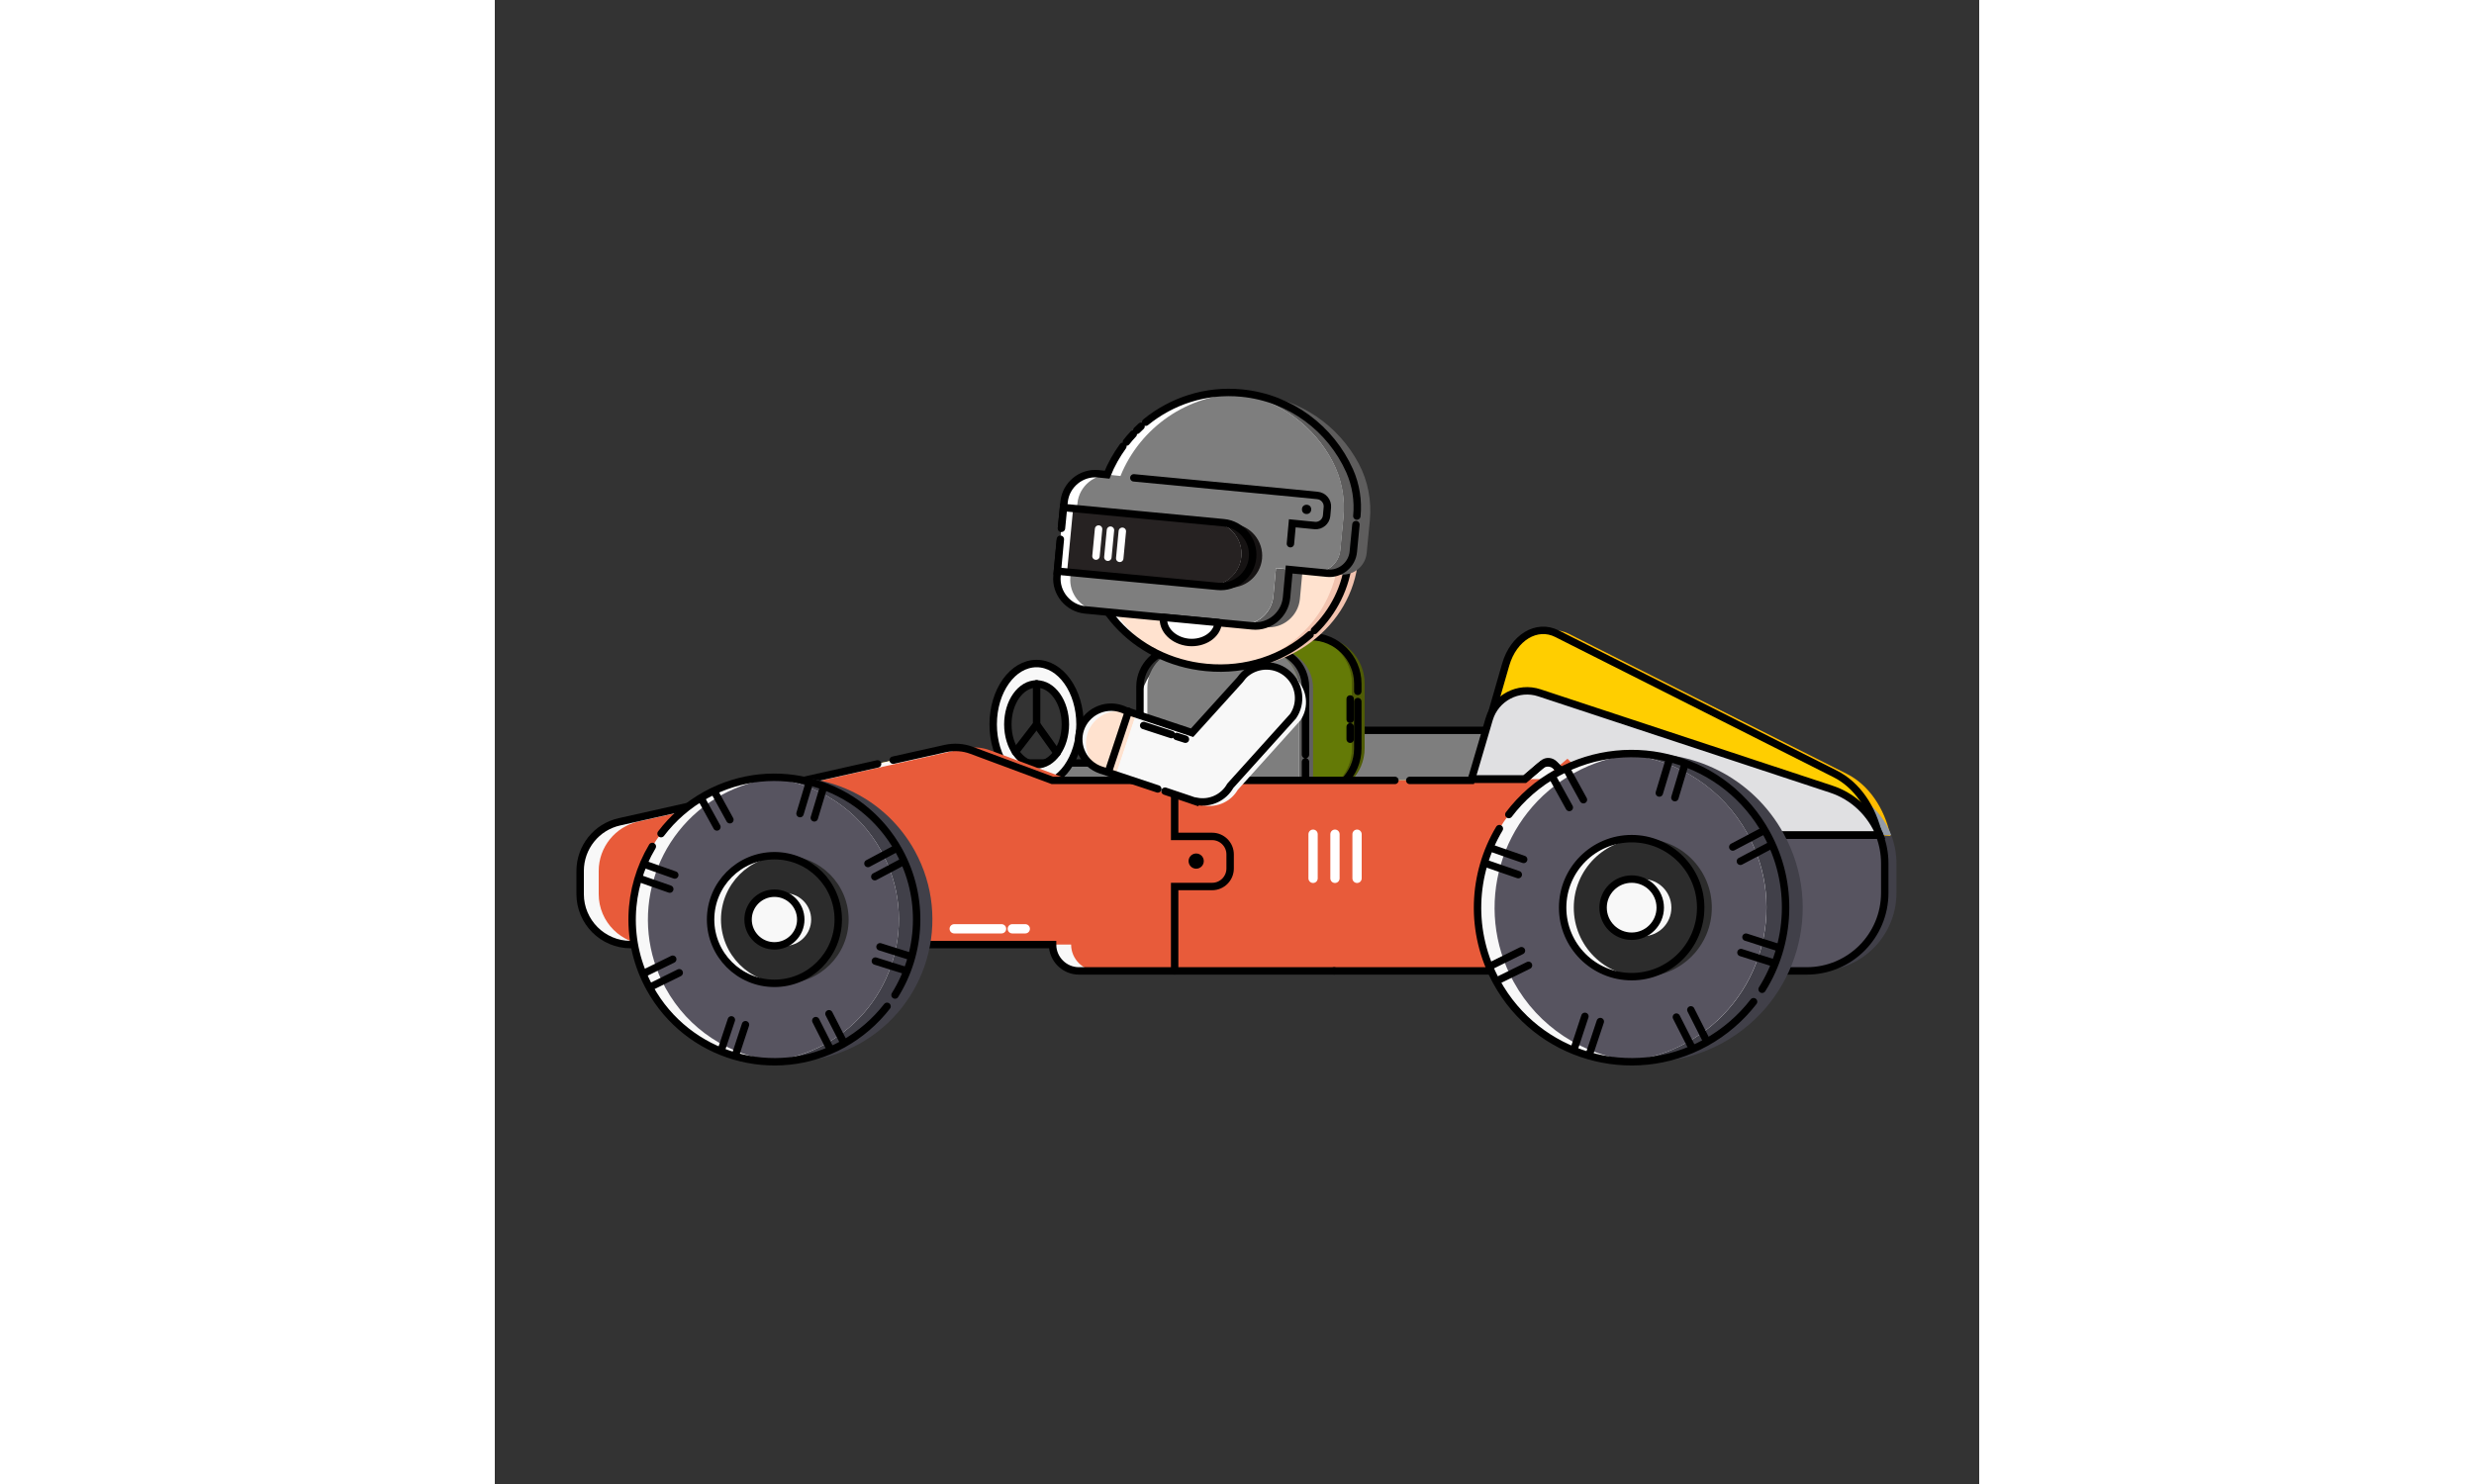 <?xml version="1.0" encoding="utf-8"?>
<!-- Generator: Adobe Illustrator 23.0.2, SVG Export Plug-In . SVG Version: 6.00 Build 0)  -->
<svg width="150" height="90" version="1.1" id="图层_1" xmlns="http://www.w3.org/2000/svg" xmlns:xlink="http://www.w3.org/1999/xlink" x="0px" y="0px"
	 viewBox="0 0 800 800" style="enable-background:new 0 0 800 800;" xml:space="preserve">
<rect x="0" y="0" width="800" height="800" fill="#333333" stroke="none"/>
<style type="text/css">
	.st0{fill:#414049;}
	.st1{fill:#FFBC00;}
	.st2{fill:#949CA8;}
	.st3{fill:#7E7E7E;}
	.st4{fill:none;stroke:#000000;stroke-width:4;stroke-linecap:round;stroke-linejoin:round;stroke-miterlimit:10;}
	.st5{fill:#F8F8F8;}
	.st6{fill:#647A06;}
	.st7{fill:#4F5B06;}
	.st8{fill:none;stroke:#000000;stroke-width:4;stroke-linecap:round;stroke-miterlimit:10;}
	.st9{fill:#605F5F;}
	.st10{fill:#FFCE00;}
	.st11{fill:#575460;}
	.st12{fill:#E0E0E2;}
	.st13{fill:#E85B3A;}
	.st14{fill:#FFFFFF;}
	.st15{fill:#F2C3AF;}
	.st16{fill:#FFE2CF;}
	.st17{fill:#5E5D5D;}
	.st18{fill:#161313;}
	.st19{fill:#262222;}
	.st20{fill:#FFFFFF;stroke:#000000;stroke-width:4;stroke-linecap:round;stroke-linejoin:round;stroke-miterlimit:10;}
	.st21{fill:none;stroke:#FFFFFF;stroke-width:4;stroke-linecap:round;stroke-miterlimit:10;}
	.st22{fill:#2C2C2C;}
	.st23{fill:none;stroke:#FFFFFF;stroke-width:5;stroke-linecap:round;stroke-linejoin:round;stroke-miterlimit:10;}
</style>
<path class="st0" d="M752.6,450.2H614.7v73.2h98.6c23.3,0,42.1-18.8,42.1-42.1v-15.9C755.4,460.1,754.4,455,752.6,450.2z"/>
<path class="st1" d="M728.7,417.2l-150-75.6c-10.9-5.5-23.4,2.1-27.6,16.7l-11.8,41l28.1,1.6l13.5-13.4l36.1,55.2l0.3,0l134.9,7.9
	C748.9,435.5,740.4,423.1,728.7,417.2z"/>
<path class="st2" d="M726.5,425.4l-157.2-51.9c-11.4-3.8-23.7,2.7-27.1,14.2l-9.5,32.3h28.7l12.9-11l40.1,41.2h0.3h137.9
	C748.2,438.7,738.7,429.4,726.5,425.4z"/>
<polygon class="st3" points="266.7,411.3 418.2,411.3 433.1,393.7 539.6,393.7 536.7,431.9 281.8,439 "/>
<polygon class="st4" points="266.7,411.3 418.2,411.3 433.1,393.7 539.6,393.7 536.7,431.9 281.8,439 "/>
<g>
	<path class="st5" d="M292,357.6c-12.9,0-23.4,14.7-23.4,32.8c0,18.1,10.5,32.8,23.4,32.8c12.9,0,23.4-14.7,23.4-32.8
		C315.3,372.3,304.9,357.6,292,357.6z M292,412.3c-8.6,0-15.5-9.8-15.5-21.8c0-12.1,7-21.8,15.5-21.8c8.6,0,15.5,9.8,15.5,21.8
		C307.5,402.5,300.5,412.3,292,412.3z"/>
	<polyline class="st4" points="292,368.6 292,390.5 280.6,405.3 	"/>
	<line class="st4" x1="303" y1="405.9" x2="292" y2="390.5"/>
	<ellipse class="st4" cx="292" cy="390.5" rx="23.4" ry="32.8"/>
	<ellipse class="st4" cx="292" cy="390.5" rx="15.5" ry="21.8"/>
</g>
<g>
	<path class="st6" d="M439.9,428.7L439.9,428.7c-13.9,0-25.3-11.4-25.3-25.3v-35c0-13.9,11.4-25.3,25.3-25.3h0
		c13.9,0,25.3,11.4,25.3,25.3v35C465.1,417.4,453.7,428.7,439.9,428.7z"/>
	<path class="st7" d="M443.5,343.2L443.5,343.2c-1.2,0-2.3,0.1-3.5,0.2c12.3,1.7,21.8,12.3,21.8,25v35c0,12.7-9.5,23.3-21.8,25
		c1.1,0.2,2.3,0.2,3.5,0.2h0c13.9,0,25.3-11.4,25.3-25.3v-35C468.7,354.5,457.4,343.2,443.5,343.2z"/>
	<path class="st6" d="M461.8,403.5v-35c0-12.7-9.5-23.3-21.8-25c-12.3,1.7-21.8,12.3-21.8,25v35c0,12.7,9.5,23.3,21.8,25
		C452.3,426.8,461.8,416.2,461.8,403.5z"/>
	<path class="st8" d="M465.1,378.2v25.3c0,13.9-11.4,25.3-25.3,25.3h0c-13.9,0-25.3-11.4-25.3-25.3v-35c0-13.9,11.4-25.3,25.3-25.3
		h0c13.9,0,25.3,11.4,25.3,25.3v4.2"/>
	<line class="st8" x1="461" y1="376.8" x2="461" y2="387.8"/>
	<line class="st8" x1="461" y1="391.8" x2="461" y2="398.5"/>
</g>
<path class="st5" d="M404.9,439h-25.3c-17.6,0-32-14.4-32-32v-25.3c0-17.6,14.4-32,32-32h25.3c17.6,0,32,14.4,32,32v25.3
	C436.9,424.6,422.5,439,404.9,439z"/>
<path class="st9" d="M420,349.8h-7.7c11.5,0,21,9.4,21,21v47.3c0,11.5-9.4,21-21,21h7.7c11.5,0,21-9.4,21-21v-47.3
	C441,359.2,431.6,349.8,420,349.8z"/>
<path class="st3" d="M433.3,418.1v-47.3c0-11.5-9.4-21-21-21h-39.6c-11.5,0-21,9.4-21,21v47.3c0,11.5,9.4,21,21,21h39.6
	C423.9,439,433.3,429.6,433.3,418.1z"/>
<path class="st4" d="M436.9,410.7v7.9c0,11.2-9.2,20.4-20.4,20.4h-48.4c-11.2,0-20.4-9.2-20.4-20.4v-48.4c0-11.2,9.2-20.4,20.4-20.4
	h48.4c11.2,0,20.4,9.2,20.4,20.4v36.6"/>
<path class="st3" d="M722.4,417.2l-150-75.6c-10.9-5.5-23.4,2.1-27.6,16.7l-11.8,41l28.1,1.6l13.5-13.4l36.1,55.2l0.3,0l134.9,7.9
	C742.6,435.5,734.1,423.1,722.4,417.2z"/>
<path class="st10" d="M722.4,417.2l-150-75.6c-10.9-5.5-23.4,2.1-27.6,16.7l-11.8,41l28.1,1.6l13.5-13.4l36.1,55.2l0.3,0l134.9,7.9
	C742.6,435.5,734.1,423.1,722.4,417.2z"/>
<path class="st8" d="M722.4,417.2l-150-75.6c-10.9-5.5-23.4,2.1-27.6,16.7l-11.8,41l28.1,1.6l10.3-10.2c1.8-1.8,4.3-1.5,5.7,0.7
	l33.6,51.3l0.3,0l134.9,7.9C742.6,435.5,734.1,423.1,722.4,417.2z"/>
<path class="st3" d="M720.2,425.4L563,373.5c-11.4-3.8-23.7,2.7-27.1,14.2l-9.5,32.3h28.7l12.9-11l40.1,41.2h0.3h137.9
	C741.8,438.7,732.4,429.4,720.2,425.4z"/>
<path class="st10" d="M608.1,450.2L568,409l-12.9,11h-28.7l-0.2,0.7H300.5L257,404.5c-4.5-1.7-9.4-2-14.1-1L67.2,442.9
	C54.8,445.7,46,456.8,46,469.5V482c0,15,12.2,27.2,27.2,27.2h176.9h50.5c0,7.8,6.4,14.2,14.2,14.2h181.2h112.5v-73.2H608.1z"/>
<path class="st11" d="M746.3,450.2H608.4v73.2H707c23.3,0,42.1-18.8,42.1-42.1v-15.9C749.1,460.1,748.1,455,746.3,450.2z"/>
<path class="st12" d="M720.2,425.4L563,373.5c-11.4-3.8-23.7,2.7-27.1,14.2l-9.5,32.3h28.7l12.9-11l40.1,41.2h0.3h137.9
	C741.8,438.7,732.4,429.4,720.2,425.4z"/>
<path class="st5" d="M608.1,450.2L568,409l-12.9,11h-28.7l-0.2,0.7H300.5L257,404.5c-4.5-1.7-9.4-2-14.1-1L67.2,442.9
	C54.8,445.7,46,456.8,46,469.5V482c0,15,12.2,27.2,27.2,27.2h176.9h50.5c0,7.8,6.4,14.2,14.2,14.2h181.2h112.5v-73.2H608.1z"/>
<path class="st11" d="M746.3,450.2H608.4v73.2H707c23.3,0,42.1-18.8,42.1-42.1v-15.9C749.1,460.1,748.1,455,746.3,450.2z"/>
<path class="st13" d="M618.2,450.2L578.1,409l-12.9,11h-28.7l-0.2,0.7H310.6l-43.6-16.2c-4.5-1.7-9.4-2-14.1-1L77.3,442.9
	c-12.4,2.8-21.3,13.8-21.3,26.6V482c0,15,12.2,27.2,27.2,27.2h176.9h50.5c0,7.8,6.4,14.2,14.2,14.2H506h112.5v-73.2H618.2z"/>
<path class="st8" d="M720.2,425.4L563,373.5c-11.4-3.8-23.7,2.7-27.1,14.2l-9.5,32.3h28.7l9.9-8.4c1.7-1.5,4.3-1.3,5.9,0.3
	l37.3,38.3h0.3h137.9C741.8,438.7,732.4,429.4,720.2,425.4z"/>
<path class="st8" d="M485.1,420.7H300.5L257,404.5c-4.5-1.7-9.4-2-14.1-1l-28.2,6.3"/>
<path class="st8" d="M485.1,420.7"/>
<path class="st8" d="M452.3,523.4h43.6h112.5v-73.2h-0.3l-36-37c-2.3-2.4-6.1-2.6-8.6-0.4l-8.4,7.2h-28.7l-0.2,0.7h-33.1"/>
<path class="st8" d="M206.3,411.8l-139,31.2C54.8,445.7,46,456.8,46,469.5V482c0,15,12.2,27.2,27.2,27.2h176.9h50.5
	c0,7.8,6.4,14.2,14.2,14.2h137.6"/>
<path class="st8" d="M746.3,450.2H608.4v73.2H707c23.3,0,42.1-18.8,42.1-42.1v-15.9C749.1,460.1,748.1,455,746.3,450.2z"/>
<g>
	<g>
		
			<ellipse transform="matrix(9.506347e-02 -0.996 0.996 9.506347e-02 59.247 654.614)" class="st14" cx="389.7" cy="294.7" rx="65.4" ry="71"/>
		<path class="st15" d="M400.8,230.1c-1.8-0.2-3.6-0.3-5.4-0.3c36.3,6,62.4,36.8,59.1,71.1c-3.3,34.3-34.7,59.6-71.5,58.6
			c1.8,0.3,3.6,0.5,5.4,0.7c39.1,3.7,73.5-22.4,76.9-58.3S439.9,233.9,400.8,230.1z"/>
		
			<ellipse transform="matrix(9.507215e-02 -0.996 0.996 9.507215e-02 58.878 654.122)" class="st16" cx="389.2" cy="294.7" rx="65.2" ry="65.6"/>
		<path class="st8" d="M439.4,342.1c-14.3,12.7-34.4,19.8-56,17.7c-39.1-3.7-67.9-35.9-64.5-71.8c3.4-35.9,37.9-62,76.9-58.3
			s67.9,35.9,64.5,71.8c-1.4,15-8.3,28.3-18.6,38.4"/>
		<path class="st14" d="M402.5,211.9c-32-3.1-61.1,15.6-72.6,44l-4.8-0.5c-9.2-0.9-17.5,6-18.4,15.2l-3.8,39.7
			c-0.9,9.2,6,17.5,15.2,18.4l90.1,8.6c9.2,0.9,17.5-6,18.4-15.2l1.4-15.2l20.5,2c7.1,0.7,13.5-4.6,14.1-11.7l1.7-17.5
			c1-10.6-1-21.3-6-30.6C447.6,228.9,427.1,214.3,402.5,211.9z"/>
		<path class="st17" d="M465.6,249.9c-10.8-20.3-31.3-34.9-55.9-37.3c-2.4-0.2-4.8-0.3-7.2-0.3c21.4,4.2,39.1,17.9,48.8,36.2
			c5,9.4,7,20.1,6,30.6l-1.7,17.5c-0.7,7.1-7,12.4-14.1,11.7l14.3,1.4c7.1,0.7,13.5-4.6,14.1-11.7l1.7-17.5
			C472.6,270,470.6,259.3,465.6,249.9z"/>
		<path class="st17" d="M419.6,321.5c-0.9,9.2-9.2,16.1-18.4,15.2l14.3,1.4c9.2,0.9,17.5-6,18.4-15.2l1.4-15.2l-14.3-1.4
			L419.6,321.5z"/>
		<path class="st3" d="M455.7,296.6l1.7-17.5c1-10.6-1-21.3-6-30.6c-9.8-18.3-27.4-32-48.8-36.2c-29.1,0.1-54.8,18.1-65.4,44.3
			l-4.8-0.5c-9.2-0.9-17.5,6-18.4,15.2l-3.8,39.7c-0.9,9.2,6,17.5,15.2,18.4l75.8,7.2c9.2,0.9,17.5-6,18.4-15.2l1.4-15.2l14.3,1.4
			l6.2,0.6C448.6,309,455,303.7,455.7,296.6z"/>
		<path class="st8" d="M338.5,240.6c-3.4,4.7-6.3,9.8-8.5,15.3l-4.8-0.5c-9.2-0.9-17.5,6-18.4,15.2l-1.4,14.2"/>
		<path class="st8" d="M344.1,234c-1.3,1.4-2.6,2.8-3.7,4.3"/>
		<path class="st8" d="M348.3,229.8c-0.8,0.7-1.5,1.4-2.3,2.2"/>
		<path class="st8" d="M464.6,278.2c0.8-8.3-0.5-16.7-3.9-24.4c-10.1-22.6-31.7-39.3-58.2-41.9c-19.4-1.9-37.7,4.3-51.7,15.7"/>
		<path class="st8" d="M304.8,291.5l-1.8,18.9c-0.9,9.2,6,17.5,15.2,18.4l90.1,8.6c9.2,0.9,17.5-6,18.4-15.2l1.4-15.2l20.5,2
			c7.1,0.7,13.5-4.6,14.1-11.7l1.4-14.5"/>
		<path class="st14" d="M394.2,316.7l-91-8.7l3.3-34.4l91,8.7c6.9,0.7,12,6.9,11.4,13.8l-0.9,9.2
			C407.3,312.2,401.1,317.3,394.2,316.7z"/>
		<path class="st18" d="M398,282.4l-11.2-1.1c9.4,0.9,16.4,9.4,15.5,18.8v0c-0.9,9.4-9.4,16.4-18.8,15.5l11.2,1.1
			c9.4,0.9,17.9-6.1,18.8-15.5v0C414.4,291.7,407.4,283.3,398,282.4z"/>
		<path class="st19" d="M402.4,300.1L402.4,300.1c0.9-9.4-6.1-17.9-15.5-18.8l-75.2-7.2l-3.3,34.4l75.2,7.2
			C393,316.6,401.5,309.6,402.4,300.1z"/>
		<path class="st8" d="M305.6,283.3"/>
		<path class="st8" d="M305.4,284.8l1.1-11.2l86.4,8.2c9.4,0.9,16.4,9.4,15.5,18.8v0c-0.9,9.4-9.4,16.4-18.8,15.5l-86.4-8.2
			l1.6-17.2"/>
		<path class="st8" d="M428.8,293.1l1-11l12.1,1.2c3.2,0.3,6.1-2.1,6.4-5.3l0.4-4.5c0.3-3.2-2.1-6.1-5.3-6.4l-12.1-1.2l-86.9-8.3"/>
		<path class="st20" d="M389.9,335.6c-0.6,6.7-7.8,11.4-15.9,10.7c-8.2-0.8-14.3-6.8-13.6-13.5L389.9,335.6z"/>
		<circle cx="437.5" cy="274.6" r="2.5"/>
	</g>
	<line class="st21" x1="325.4" y1="285.2" x2="324" y2="299.8"/>
	<line class="st21" x1="331.8" y1="285.8" x2="330.4" y2="300.4"/>
	<line class="st21" x1="338.2" y1="286.4" x2="336.8" y2="301"/>
</g>
<g>
	<circle class="st5" cx="150.7" cy="495.7" r="76.7"/>
	<path class="st0" d="M226.4,458.8c-15.5-28.2-46.1-42.8-76.3-39.2c23.7,2.8,45.8,16.7,58.2,39.2c20.4,37.1,6.8,83.7-30.3,104.1
		c-8.9,4.9-18.3,7.8-27.8,8.9c15.3,1.8,31.3-1,45.9-8.9C233.2,542.5,246.7,495.9,226.4,458.8z"/>
	<path class="st11" d="M208.3,458.8c-12.4-22.6-34.5-36.4-58.2-39.2c-9.5,1.1-18.9,4.1-27.8,8.9c-37.1,20.4-50.7,67-30.3,104.1
		c12.4,22.6,34.5,36.4,58.2,39.2c9.5-1.1,18.9-4.1,27.8-8.9C215.1,542.5,228.7,495.9,208.3,458.8z"/>
	<path class="st8" d="M211.4,542.5c-6.3,8.1-14.3,15.1-23.8,20.4c-37.1,20.4-83.7,6.8-104.1-30.3c-13.6-24.7-12.1-53.7,1.4-76.3"/>
	<path class="st8" d="M89.6,449.4c6.3-8.3,14.4-15.5,24.2-20.9c37.1-20.4,83.7-6.8,104.1,30.3c13.8,25.2,12,54.8-2.2,77.6"/>
	<circle class="st5" cx="150.7" cy="495.7" r="34.4"/>
	<circle class="st5" cx="150.7" cy="495.7" r="14.2"/>
	<circle class="st22" cx="156.3" cy="495.7" r="34.4"/>
	<circle class="st5" cx="150.7" cy="495.7" r="14.2"/>
	<g>
		<line class="st8" x1="111.5" y1="430.9" x2="119.7" y2="445.8"/>
		<line class="st8" x1="118.5" y1="427" x2="126.7" y2="441.9"/>
	</g>
	<g>
		<line class="st8" x1="169.4" y1="422.3" x2="164.5" y2="438.6"/>
		<line class="st8" x1="177.1" y1="424.6" x2="172.2" y2="440.9"/>
	</g>
	<g>
		<line class="st8" x1="216.1" y1="457.5" x2="201.1" y2="465.5"/>
		<line class="st8" x1="219.9" y1="464.6" x2="204.8" y2="472.6"/>
	</g>
	<g>
		<line class="st8" x1="223.8" y1="515.5" x2="207.6" y2="510.4"/>
		<line class="st8" x1="221.4" y1="523.2" x2="205.1" y2="518.1"/>
	</g>
	<g>
		<line class="st8" x1="187.9" y1="561.7" x2="180.1" y2="546.5"/>
		<line class="st8" x1="180.7" y1="565.4" x2="173" y2="550.2"/>
	</g>
	<g>
		<line class="st8" x1="129.8" y1="568.5" x2="135.1" y2="552.4"/>
		<line class="st8" x1="122.1" y1="566" x2="127.5" y2="549.8"/>
	</g>
	<g>
		<line class="st8" x1="84.2" y1="531.9" x2="99.4" y2="524.4"/>
		<line class="st8" x1="80.6" y1="524.6" x2="95.9" y2="517.1"/>
	</g>
	<g>
		<line class="st8" x1="78.3" y1="473.7" x2="94.3" y2="479.3"/>
		<line class="st8" x1="80.9" y1="466" x2="97" y2="471.7"/>
	</g>
	<circle class="st8" cx="150.7" cy="495.7" r="34.4"/>
	<circle class="st5" cx="156.3" cy="495.7" r="14.2"/>
	<circle class="st8" cx="150.7" cy="495.7" r="14.2"/>
</g>
<g>
	<path class="st8" d="M366.4,523.4v-45.5h20.2c5.4,0,9.7-4.4,9.7-9.7v-7.6c0-5.4-4.4-9.7-9.7-9.7h-20.2v-30.1"/>
	<circle cx="378" cy="464.2" r="4.1"/>
</g>
<g>
	<g>
		<path class="st5" d="M339.8,382.9c-0.7-0.3-1.4-0.7-2.2-0.9c-9.1-3-18.9,1.9-22,11c-3,9.1,1.9,18.9,11,22l4,1.3l10.9-32.8
			L339.8,382.9z"/>
		<path class="st5" d="M396.4,423.6l34-37.4l-0.1-0.1c4.8-7,3.8-16.7-2.7-22.6c-6.5-5.9-16.2-5.9-22.8-0.5l0,0
			c-0.6,0.5-1.2,1.1-1.7,1.7c-0.5,0.6-1,1.2-1.5,1.9L375.8,395l-34.3-11.5l-10.9,32.8l44,14.7c0.6,0.2,1.1,0.4,1.7,0.6l1.8,0.6
			l0.1-0.2C385.5,433.4,392.8,430,396.4,423.6z"/>
		<path class="st16" d="M343.7,385.1c-0.7-0.3-1.4-0.7-2.2-0.9c-9.1-3-18.9,1.9-22,11c-3,9.1,1.9,18.9,11,22l4,1.3l10.9-32.8
			L343.7,385.1z"/>
		<path class="st5" d="M400.4,425.8l33.8-37.5c4.8-7,3.8-16.7-2.7-22.6c-6.5-5.9-16.2-5.9-22.8-0.5l0,0c-0.6,0.5-1.2,1.1-1.7,1.7
			c-0.5,0.6-1,1.2-1.5,1.9l-25.8,28.4l-34.3-11.5l-10.9,32.8l44,14.7c0.6,0.2,1.1,0.4,1.7,0.6l1.8,0.6l0.1-0.2
			C389.4,435.5,396.7,432.1,400.4,425.8z"/>
		<path class="st8" d="M361.2,426.5l13.4,4.5c0.6,0.2,1.1,0.4,1.7,0.6l1.8,0.6l0.1-0.2c7.3,1.4,14.6-2,18.2-8.4l33.8-37.5
			c4.8-7,3.8-16.7-2.7-22.6c-6.5-5.9-16.2-5.9-22.8-0.5l0,0c-0.6,0.5-1.2,1.1-1.7,1.7c-0.5,0.6-1,1.2-1.5,1.9L375.8,395l-36-12
			c-0.7-0.3-1.4-0.7-2.2-0.9c-9.1-3-18.9,1.9-22,11c-3,9.1,1.9,18.9,11,22l4,1.3l26.7,8.9"/>
		<line class="st8" x1="330.6" y1="416.3" x2="341.5" y2="383.5"/>
	</g>
	<line class="st8" x1="349.7" y1="391.1" x2="364.7" y2="396"/>
	<line class="st8" x1="367.5" y1="397" x2="372.2" y2="398.5"/>
</g>
<g>
	<circle class="st5" cx="612.7" cy="489.3" r="83"/>
	<path class="st0" d="M694.6,449.4c-16.8-30.6-50-46.4-82.6-42.5c25.7,3.1,49.6,18.1,63.1,42.5c22.1,40.2,7.4,90.7-32.8,112.7
		c-9.6,5.3-19.9,8.5-30.1,9.7c16.6,2,33.9-1,49.7-9.7C702,540,716.7,489.6,694.6,449.4z"/>
	<path class="st11" d="M675.1,449.4c-13.4-24.4-37.3-39.4-63.1-42.5c-10.3,1.2-20.5,4.4-30.1,9.7c-40.2,22.1-54.9,72.5-32.8,112.7
		c13.4,24.4,37.3,39.4,63.1,42.5c10.3-1.2,20.5-4.4,30.1-9.7C682.5,540,697.1,489.6,675.1,449.4z"/>
	<path class="st8" d="M678.4,540c-6.8,8.8-15.5,16.4-25.8,22.1c-40.2,22.1-90.7,7.4-112.7-32.8c-14.7-26.8-13.1-58.2,1.5-82.6"/>
	<path class="st8" d="M546.5,439.1c6.8-9,15.6-16.8,26.2-22.6c40.2-22.1,90.7-7.4,112.7,32.8c15,27.3,13,59.4-2.4,84"/>
	<circle class="st5" cx="612.7" cy="489.3" r="37.2"/>
	<circle class="st5" cx="612.7" cy="489.3" r="15.4"/>
	<circle class="st22" cx="618.7" cy="489.3" r="37.2"/>
	<circle class="st5" cx="612.7" cy="489.3" r="15.4"/>
	<g>
		<line class="st8" x1="570.2" y1="419.2" x2="579.1" y2="435.3"/>
		<line class="st8" x1="577.8" y1="414.9" x2="586.7" y2="431.1"/>
	</g>
	<g>
		<line class="st8" x1="632.9" y1="409.9" x2="627.6" y2="427.5"/>
		<line class="st8" x1="641.3" y1="412.3" x2="636" y2="430"/>
	</g>
	<g>
		<line class="st8" x1="683.5" y1="448" x2="667.2" y2="456.6"/>
		<line class="st8" x1="687.6" y1="455.7" x2="671.3" y2="464.3"/>
	</g>
	<g>
		<line class="st8" x1="691.8" y1="510.8" x2="674.3" y2="505.2"/>
		<line class="st8" x1="689.2" y1="519.1" x2="671.6" y2="513.5"/>
	</g>
	<g>
		<line class="st8" x1="652.9" y1="560.8" x2="644.6" y2="544.4"/>
		<line class="st8" x1="645.2" y1="564.8" x2="636.8" y2="548.3"/>
	</g>
	<g>
		<line class="st8" x1="590" y1="568.1" x2="595.8" y2="550.7"/>
		<line class="st8" x1="581.7" y1="565.5" x2="587.5" y2="547.9"/>
	</g>
	<g>
		<line class="st8" x1="540.6" y1="528.5" x2="557.1" y2="520.4"/>
		<line class="st8" x1="536.7" y1="520.7" x2="553.3" y2="512.5"/>
	</g>
	<g>
		<line class="st8" x1="534.2" y1="465.5" x2="551.6" y2="471.5"/>
		<line class="st8" x1="537" y1="457.2" x2="554.5" y2="463.3"/>
	</g>
	<circle class="st8" cx="612.7" cy="489.3" r="37.2"/>
	<circle class="st5" cx="618.7" cy="489.3" r="15.4"/>
	<circle class="st8" cx="612.7" cy="489.3" r="15.4"/>
</g>
<line class="st23" x1="247.6" y1="500.7" x2="273.1" y2="500.7"/>
<line class="st23" x1="278.9" y1="500.7" x2="285.9" y2="500.7"/>
<g>
	<line class="st23" x1="441" y1="449.7" x2="441" y2="473.5"/>
	<line class="st23" x1="452.8" y1="449.7" x2="452.8" y2="473.5"/>
	<line class="st23" x1="464.7" y1="449.7" x2="464.7" y2="473.5"/>
</g>
</svg>
